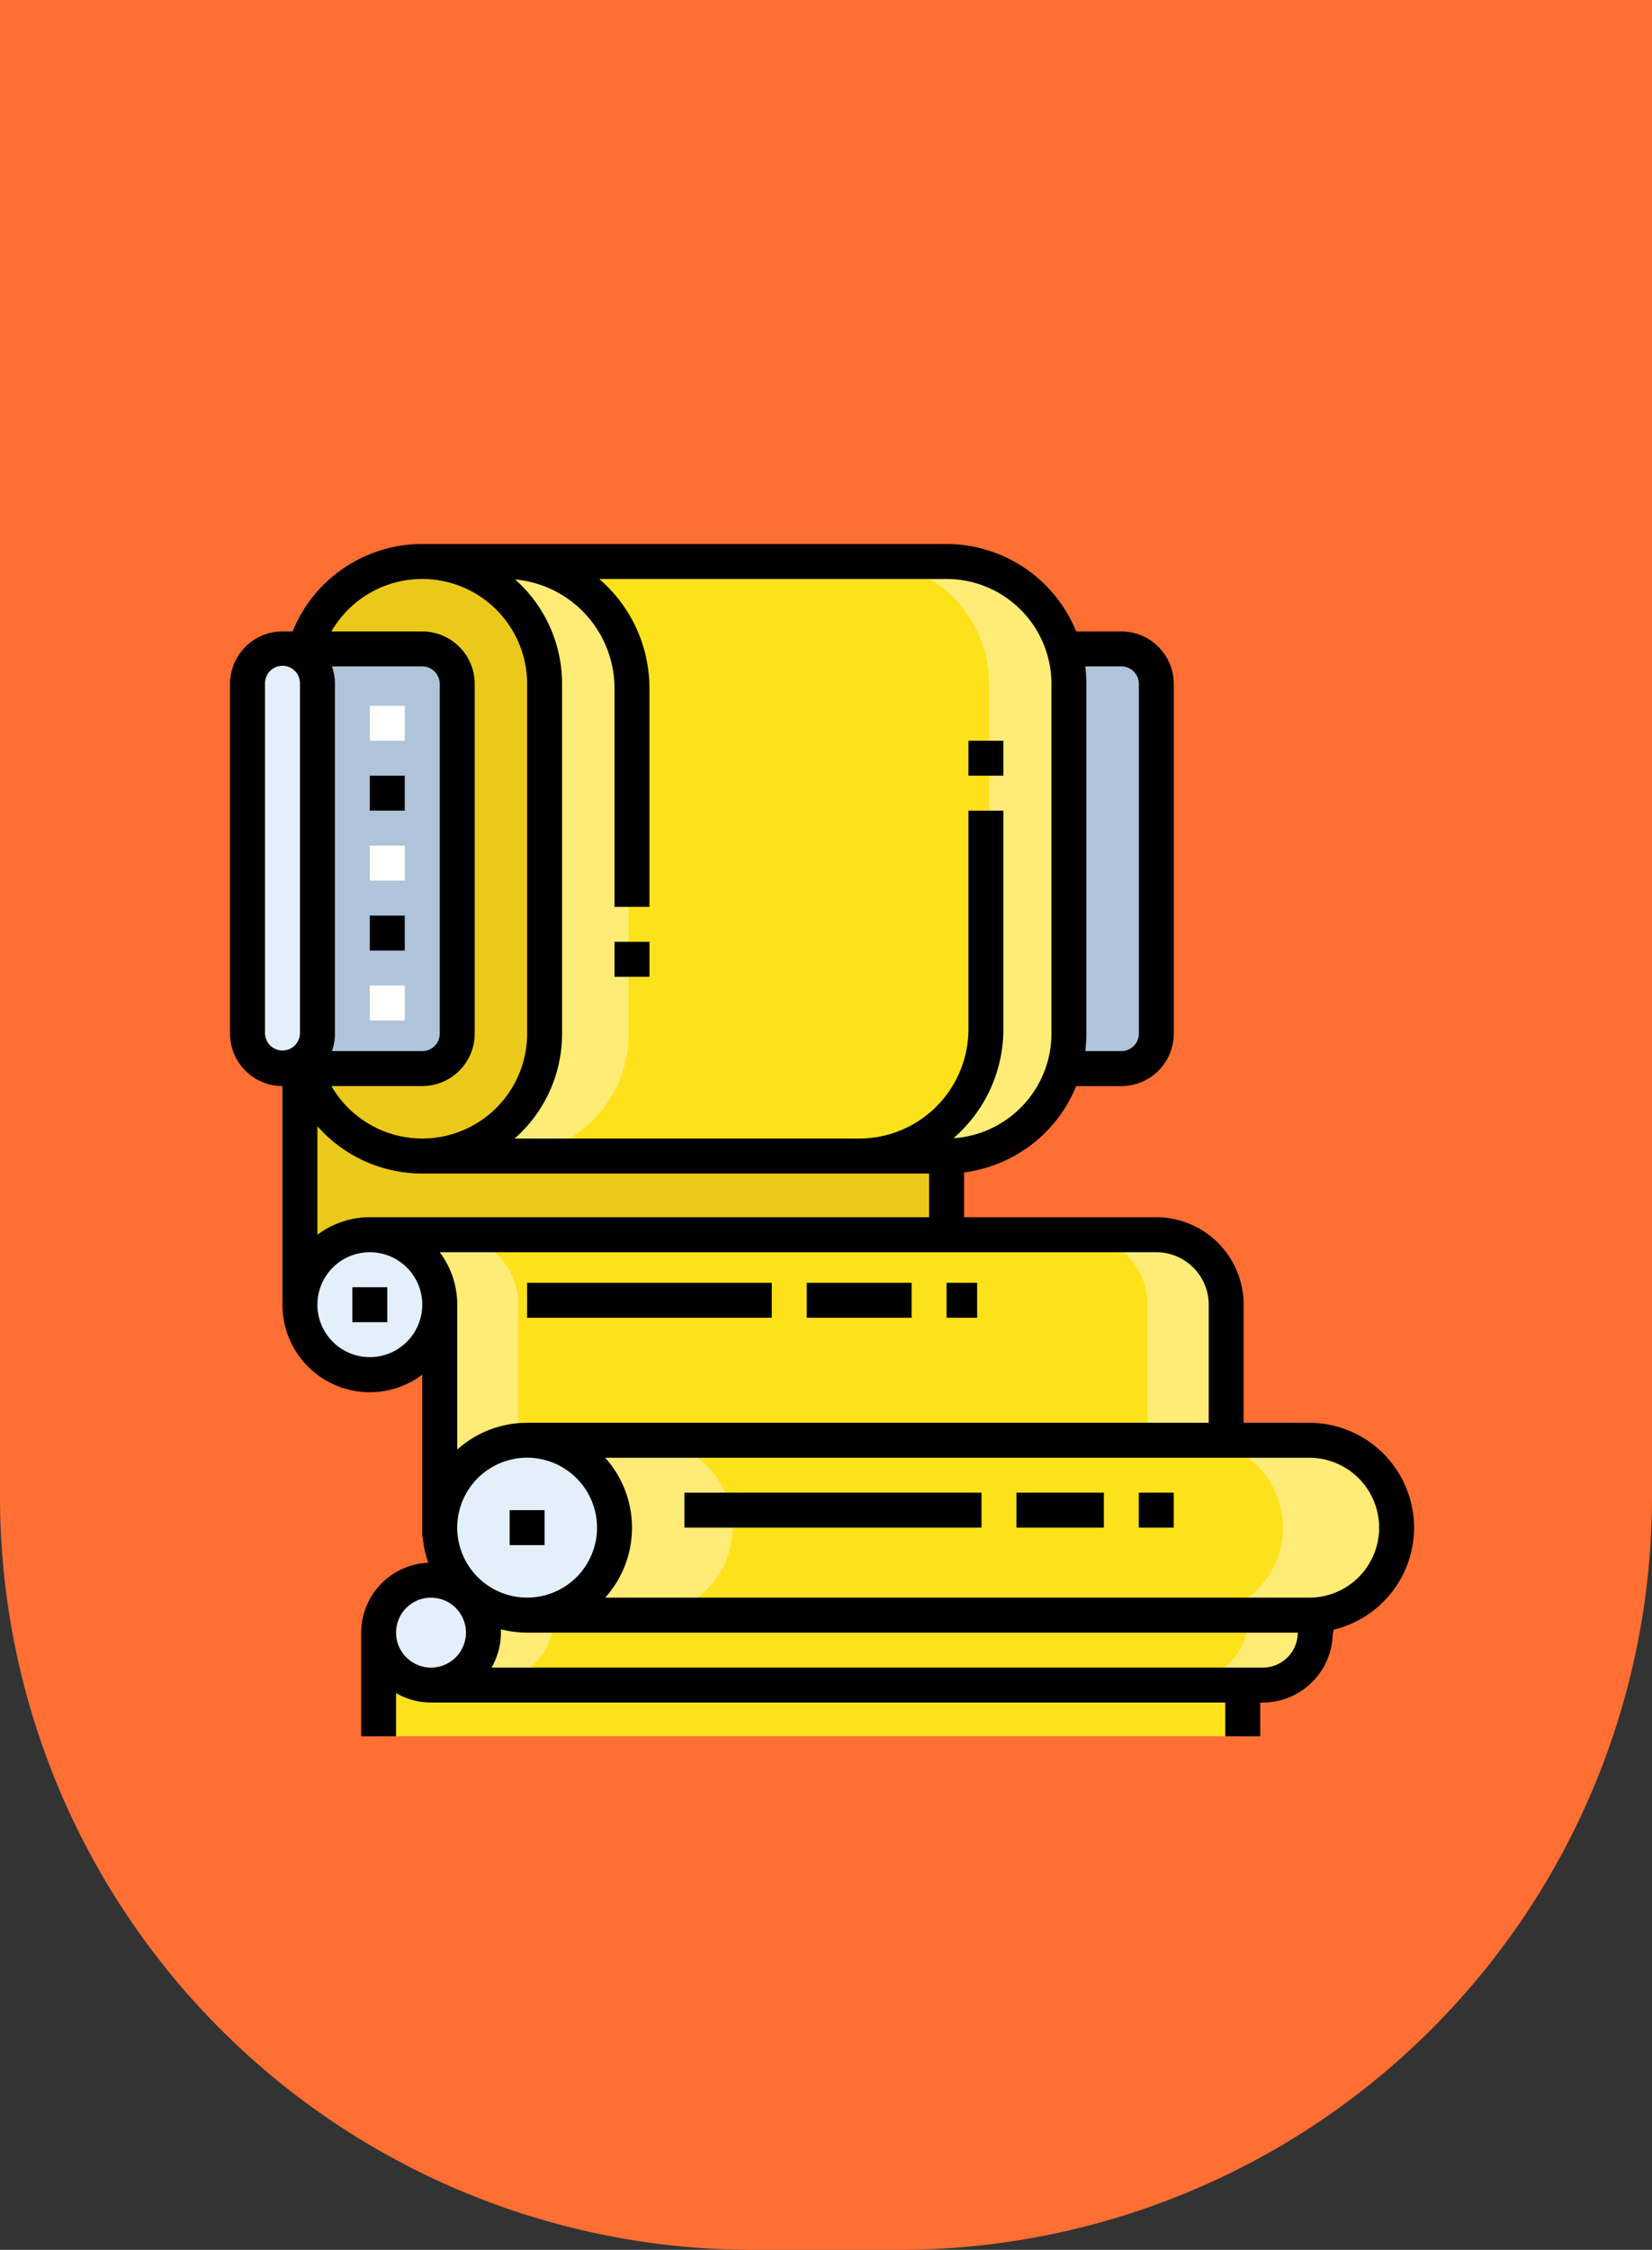 <svg xmlns="http://www.w3.org/2000/svg" width="79" height="107.526" viewBox="0 0 79 107.526">
  <rect x="0" y="0" width="79" height="107.526" fill="#333333" stroke="none"/>
  <g id="_6" data-name="6" transform="translate(0 0.489)">
    <g id="Grupo_985825" data-name="Grupo 985825" transform="translate(0 -0.489)">
      <path id="Rectángulo_338972" data-name="Rectángulo 338972" d="M0,0H79a0,0,0,0,1,0,0V71.526a36,36,0,0,1-36,36H36a36,36,0,0,1-36-36V0A0,0,0,0,1,0,0Z" fill="#ff6e33"/>
    </g>
    <g id="textil" transform="translate(11 25.511)">
      <path id="Trazado_730054" data-name="Trazado 730054" d="M145.611,461.4H108.633v-3.343H148.54v.413A2.93,2.93,0,0,1,145.611,461.4Z" transform="translate(-96.723 -407.078)" fill="#fde21b"/>
      <g id="Grupo_986725" data-name="Grupo 986725" transform="translate(9.398 50.981)">
        <path id="Trazado_730055" data-name="Trazado 730055" d="M415.644,458.059v.414a2.93,2.93,0,0,1-2.93,2.93h3.134a2.93,2.93,0,0,0,2.93-2.93v-.414Z" transform="translate(-376.359 -458.059)" fill="#ffec76"/>
        <path id="Trazado_730056" data-name="Trazado 730056" d="M88.995,458.059v.414a2.93,2.93,0,0,1-2.93,2.93H89.2a2.93,2.93,0,0,0,2.93-2.93v-.414Z" transform="translate(-86.065 -458.059)" fill="#ffec76"/>
      </g>
      <rect id="Rectángulo_344558" data-name="Rectángulo 344558" width="41.376" height="3.078" transform="translate(6.895 53.906)" fill="#fde21b"/>
      <rect id="Rectángulo_344559" data-name="Rectángulo 344559" width="31.131" height="9.611" transform="translate(3.134 26.952)" fill="#ebc91a"/>
      <path id="Trazado_730057" data-name="Trazado 730057" d="M102.652,306.584v-6.63a3.343,3.343,0,0,0-3.343-3.343H61.7l3.343,2.507.209,9.193h37.609Z" transform="translate(-55.014 -263.599)" fill="#fde21b"/>
      <path id="Trazado_730058" data-name="Trazado 730058" d="M372.926,306.584v-6.63a3.343,3.343,0,0,0-3.343-3.343h-3.761a3.343,3.343,0,0,1,3.343,3.343v6.63l.209,1.727h3.761Z" transform="translate(-325.288 -263.599)" fill="#ffec76"/>
      <path id="Trazado_730059" data-name="Trazado 730059" d="M129.283,384.845h37.4a4.179,4.179,0,0,1,0,8.358h-37.4" transform="translate(-115.075 -342.013)" fill="#fde21b"/>
      <g id="Grupo_986726" data-name="Grupo 986726" transform="translate(6.686 33.012)">
        <path id="Trazado_730060" data-name="Trazado 730060" d="M421.94,384.845h-5.432a4.179,4.179,0,0,1,0,8.358h5.432a4.179,4.179,0,0,0,0-8.358Z" transform="translate(-377.019 -375.025)" fill="#ffec76"/>
        <path id="Trazado_730061" data-name="Trazado 730061" d="M136.592,384.845H131.16a4.179,4.179,0,0,1,0,8.358h5.432a4.179,4.179,0,0,0,0-8.358Z" transform="translate(-123.429 -375.025)" fill="#ffec76"/>
        <path id="Trazado_730062" data-name="Trazado 730062" d="M68.8,306.584v-6.63a3.343,3.343,0,0,0-3.343-3.343H61.7a3.343,3.343,0,0,1,3.343,3.343v6.63l.209,1.727h3.761Z" transform="translate(-61.7 -296.611)" fill="#ffec76"/>
      </g>
      <g id="Grupo_986727" data-name="Grupo 986727" transform="translate(3.342 33.012)">
        <circle id="Elipse_5959" data-name="Elipse 5959" cx="3.343" cy="3.343" r="3.343" fill="#e3f0fb"/>
        <circle id="Elipse_5960" data-name="Elipse 5960" cx="4.179" cy="4.179" r="4.179" transform="translate(6.686 9.82)" fill="#e3f0fb"/>
        <circle id="Elipse_5961" data-name="Elipse 5961" cx="2.507" cy="2.507" r="2.507" transform="translate(3.761 16.506)" fill="#e3f0fb"/>
      </g>
      <path id="Trazado_730063" data-name="Trazado 730063" d="M84.228,7.509H109.3a5.85,5.85,0,0,1,5.85,5.85V30.074a5.85,5.85,0,0,1-5.85,5.85H84.228" transform="translate(-75.035 -6.673)" fill="#fde21b"/>
      <path id="Trazado_730064" data-name="Trazado 730064" d="M279.061,7.509h-3.812a5.85,5.85,0,0,1,5.85,5.85V30.074a5.85,5.85,0,0,1-5.85,5.85h3.812a5.85,5.85,0,0,0,5.85-5.85V13.359A5.85,5.85,0,0,0,279.061,7.509Z" transform="translate(-244.796 -6.673)" fill="#ffec76"/>
      <path id="Trazado_730065" data-name="Trazado 730065" d="M33.32,11.9a5.853,5.853,0,0,1,5.666-4.388h0a5.85,5.85,0,0,1,5.85,5.85V30.074a5.85,5.85,0,0,1-5.85,5.85h0a5.853,5.853,0,0,1-5.542-3.97" transform="translate(-29.793 -6.673)" fill="#ebc91a"/>
      <path id="Trazado_730066" data-name="Trazado 730066" d="M89.917,7.509H86.105a5.85,5.85,0,0,1,5.85,5.85V30.074a5.85,5.85,0,0,1-5.85,5.85h3.812a5.85,5.85,0,0,0,5.85-5.85V13.359A5.85,5.85,0,0,0,89.917,7.509Z" transform="translate(-76.703 -6.673)" fill="#ffec76"/>
      <g id="Grupo_986728" data-name="Grupo 986728" transform="translate(2.507 5.015)">
        <path id="Trazado_730067" data-name="Trazado 730067" d="M24.154,45.055H30.84a1.671,1.671,0,0,1,1.671,1.671V63.441a1.671,1.671,0,0,1-1.671,1.671H24.154" transform="translate(-24.154 -45.055)" fill="#afc4d9"/>
        <path id="Trazado_730068" data-name="Trazado 730068" d="M356.435,45.055h3.134a1.672,1.672,0,0,1,1.671,1.671V63.441a1.672,1.672,0,0,1-1.671,1.671h-3.134" transform="translate(-319.453 -45.055)" fill="#afc4d9"/>
      </g>
      <path id="Trazado_730069" data-name="Trazado 730069" d="M10.807,45.055h0a1.671,1.671,0,0,1,1.671,1.671V63.441a1.671,1.671,0,0,1-1.671,1.671h0a1.671,1.671,0,0,1-1.671-1.671V46.726A1.671,1.671,0,0,1,10.807,45.055Z" transform="translate(-8.3 -40.04)" fill="#e3f0fb"/>
      <g id="Grupo_986729" data-name="Grupo 986729" transform="translate(6.685 7.73)">
        <rect id="Rectángulo_344560" data-name="Rectángulo 344560" width="1.671" height="1.671" fill="#fff"/>
        <rect id="Rectángulo_344561" data-name="Rectángulo 344561" width="1.671" height="1.671" transform="translate(0 6.686)" fill="#fff"/>
      </g>
      <rect id="Rectángulo_344562" data-name="Rectángulo 344562" width="1.671" height="1.671" transform="translate(5.85 35.52)"/>
      <path id="Trazado_730070" data-name="Trazado 730070" d="M58.249,47.011A5.02,5.02,0,0,0,53.235,42H50.1V36.355a4.184,4.184,0,0,0-4.179-4.179H36.729V30.033a6.7,6.7,0,0,0,5.361-4.125H44.25A2.51,2.51,0,0,0,46.758,23.4V6.686A2.51,2.51,0,0,0,44.25,4.179H42.089A6.7,6.7,0,0,0,35.893,0H10.82a6.684,6.684,0,0,0-6.2,4.179H4.134A2.51,2.51,0,0,0,1.627,6.686V23.4a2.51,2.51,0,0,0,2.507,2.507V36.355A4.176,4.176,0,0,0,10.82,39.7v7.733h.019a4.969,4.969,0,0,0,.27,1.257A3.347,3.347,0,0,0,7.9,52.026v4.959H9.567V54.919a3.321,3.321,0,0,0,1.671.45H49.22v1.616h1.671V55.369h.125a3.347,3.347,0,0,0,3.342-3.252l.047-.23A5.022,5.022,0,0,0,58.249,47.011Zm-9.82-10.656V42H15.835a4.994,4.994,0,0,0-3.343,1.281V36.355a4.156,4.156,0,0,0-.838-2.507H45.922A2.51,2.51,0,0,1,48.429,36.355ZM19.178,47.011a3.343,3.343,0,1,1-3.343-3.343A3.347,3.347,0,0,1,19.178,47.011ZM8.313,32.176a4.156,4.156,0,0,0-2.507.838V27.826a6.685,6.685,0,0,0,5.015,2.261H35.057v2.089ZM6.5,5.85H10.82a.837.837,0,0,1,.836.836V23.4a.837.837,0,0,1-.836.836H6.5a2.494,2.494,0,0,0,.144-.836V6.686A2.5,2.5,0,0,0,6.5,5.85Zm37.753,0a.837.837,0,0,1,.836.836V23.4a.837.837,0,0,1-.836.836H42.525a6.724,6.724,0,0,0,.054-.836V6.686a6.7,6.7,0,0,0-.054-.836H44.25ZM35.893,1.671a5.02,5.02,0,0,1,5.015,5.015V23.4a5.02,5.02,0,0,1-4.687,5,6.88,6.88,0,0,0,2.388-5.212V12.745H36.938V23.192a5.229,5.229,0,0,1-5.223,5.223H15.236A6.67,6.67,0,0,0,17.506,23.4V6.686a6.67,6.67,0,0,0-2.245-4.992,5.23,5.23,0,0,1,4.752,5.2V17.342h1.671V6.895a6.88,6.88,0,0,0-2.4-5.223h16.61Zm-25.073,0a5.02,5.02,0,0,1,5.015,5.015V23.4a5.016,5.016,0,0,1-9.359,2.507H10.82A2.51,2.51,0,0,0,13.328,23.4V6.686A2.51,2.51,0,0,0,10.82,4.179H6.476A5.014,5.014,0,0,1,10.82,1.671ZM3.3,23.4V6.686a.836.836,0,1,1,1.671,0V23.4a.836.836,0,0,1-1.671,0ZM8.313,38.862a2.507,2.507,0,1,1,2.507-2.507A2.51,2.51,0,0,1,8.313,38.862ZM9.567,52.026A1.671,1.671,0,1,1,11.238,53.7,1.673,1.673,0,0,1,9.567,52.026ZM51.017,53.7H14.131a3.321,3.321,0,0,0,.45-1.671c0-.054,0-.107,0-.16a5.008,5.008,0,0,0,1.258.16H52.688A1.673,1.673,0,0,1,51.017,53.7Zm2.218-3.343H19.568a5,5,0,0,0,0-6.686H53.235a3.343,3.343,0,0,1,0,6.686Z" transform="translate(-1.627)"/>
      <rect id="Rectángulo_344563" data-name="Rectángulo 344563" width="1.671" height="1.671" transform="translate(13.372 46.175)"/>
      <rect id="Rectángulo_344564" data-name="Rectángulo 344564" width="1.671" height="1.671" transform="translate(18.386 19.013)"/>
      <rect id="Rectángulo_344565" data-name="Rectángulo 344565" width="1.671" height="1.671" transform="translate(35.311 9.402)"/>
      <rect id="Rectángulo_344566" data-name="Rectángulo 344566" width="11.7" height="1.671" transform="translate(14.207 35.31)"/>
      <rect id="Rectángulo_344567" data-name="Rectángulo 344567" width="5.015" height="1.671" transform="translate(27.579 35.31)"/>
      <rect id="Rectángulo_344568" data-name="Rectángulo 344568" width="1.462" height="1.671" transform="translate(34.265 35.31)"/>
      <rect id="Rectángulo_344569" data-name="Rectángulo 344569" width="14.208" height="1.671" transform="translate(21.729 45.339)"/>
      <rect id="Rectángulo_344570" data-name="Rectángulo 344570" width="4.179" height="1.671" transform="translate(37.608 45.339)"/>
      <rect id="Rectángulo_344571" data-name="Rectángulo 344571" width="1.671" height="1.671" transform="translate(43.459 45.339)"/>
      <rect id="Rectángulo_344572" data-name="Rectángulo 344572" width="1.671" height="1.671" transform="translate(6.685 11.073)"/>
      <rect id="Rectángulo_344573" data-name="Rectángulo 344573" width="1.671" height="1.671" transform="translate(6.685 17.759)"/>
      <rect id="Rectángulo_344574" data-name="Rectángulo 344574" width="1.671" height="1.671" transform="translate(6.685 21.102)" fill="#fff"/>
    </g>
  </g>
</svg>
